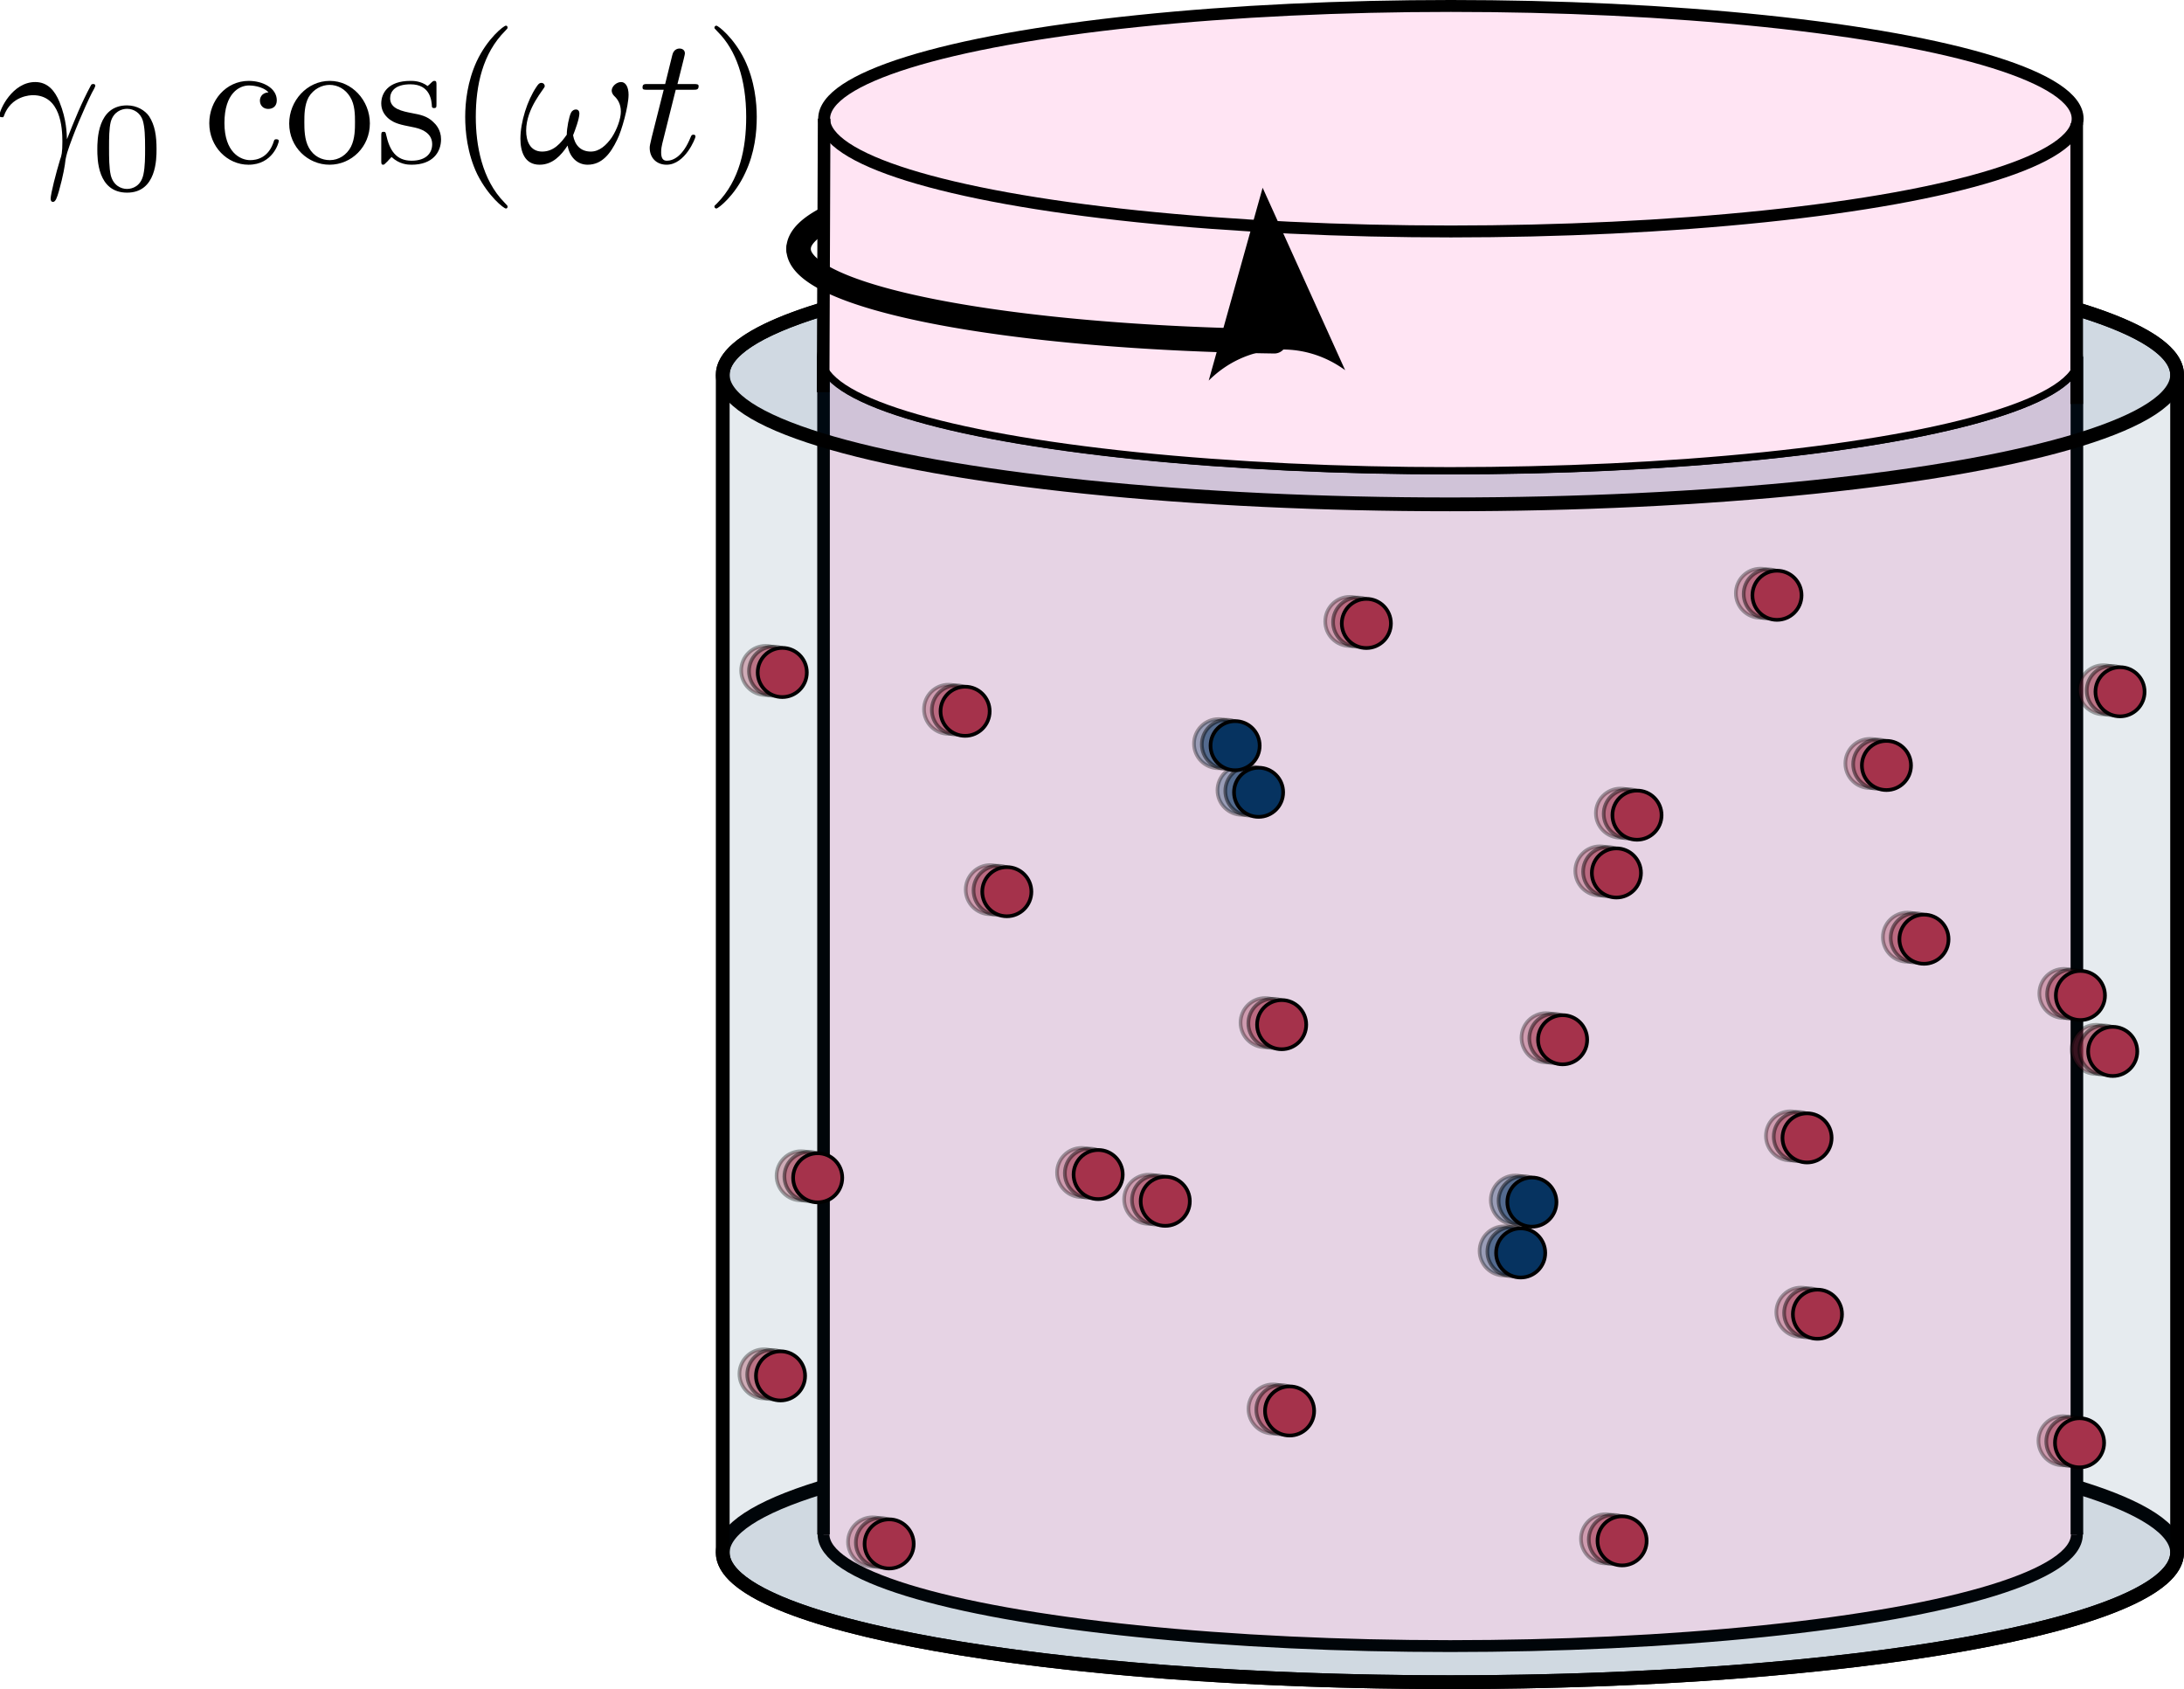 <?xml version="1.0" encoding="UTF-8" standalone="no"?>
<!-- Created with Inkscape (http://www.inkscape.org/) -->

<svg
   width="63.1mm"
   height="48.791mm"
   viewBox="0 0 63.1 48.791"
   version="1.1"
   id="svg1"
   inkscape:version="1.4.1 (1:1.4.1+202503302257+93de688d07)"
   sodipodi:docname="DispositifPine.svg"
   xmlns:inkscape="http://www.inkscape.org/namespaces/inkscape"
   xmlns:sodipodi="http://sodipodi.sourceforge.net/DTD/sodipodi-0.dtd"
   xmlns="http://www.w3.org/2000/svg"
   xmlns:svg="http://www.w3.org/2000/svg">
  <sodipodi:namedview
     id="namedview1"
     pagecolor="#ffffff"
     bordercolor="#666666"
     borderopacity="1.0"
     inkscape:showpageshadow="2"
     inkscape:pageopacity="0.0"
     inkscape:pagecheckerboard="0"
     inkscape:deskcolor="#d1d1d1"
     inkscape:document-units="mm"
     inkscape:zoom="1.6681815"
     inkscape:cx="318.91015"
     inkscape:cy="172.34336"
     inkscape:window-width="1850"
     inkscape:window-height="1016"
     inkscape:window-x="0"
     inkscape:window-y="0"
     inkscape:window-maximized="1"
     inkscape:current-layer="layer1">
    <inkscape:page
       x="0"
       y="0"
       width="63.1"
       height="48.791"
       id="page2"
       margin="0"
       bleed="0" />
  </sodipodi:namedview>
  <defs
     id="defs1">
    <marker
       style="overflow:visible"
       id="ConcaveTriangle-3-3"
       refX="0"
       refY="0"
       orient="auto-start-reverse"
       inkscape:stockid="Concave triangle arrow"
       markerWidth="1"
       markerHeight="1"
       viewBox="0 0 1 1"
       inkscape:isstock="true"
       inkscape:collect="always"
       preserveAspectRatio="xMidYMid">
      <path
         transform="scale(0.7)"
         d="M -2,-4 9,0 -2,4 c 2,-2.33 2,-5.66 0,-8 z"
         style="fill:context-stroke;fill-rule:evenodd;stroke:none"
         id="path10-6-2" />
    </marker>
  </defs>
  <g
     inkscape:label="Calque 1"
     inkscape:groupmode="layer"
     id="layer1"
     transform="translate(-25.622,-11.309)">
    <g
       id="g1"
       transform="translate(-11.42,16.336)">
      <g
         id="g97813"
         transform="matrix(-1,0,0,1,125.256,-24.289)">
        <path
           style="fill:none;stroke:#000000;stroke-width:0.706;stroke-linecap:round;stroke-dasharray:none;stroke-opacity:1"
           id="path1-9-2-6-8-7-1"
           sodipodi:type="arc"
           sodipodi:cx="-50.265404"
           sodipodi:cy="26.451908"
           sodipodi:rx="14.876844"
           sodipodi:ry="2.6758473"
           sodipodi:start="3.1365381"
           sodipodi:end="4.6363304"
           sodipodi:open="true"
           sodipodi:arc-type="arc"
           d="m -65.142,26.465 a 14.877,2.676 0 0 1 13.746,-2.682"
           transform="scale(-1,1)" />
        <g
           id="g82188"
           transform="translate(1.335,-0.43)">
          <ellipse
             style="fill:#063360;fill-opacity:0.095;stroke:#000000;stroke-width:0.398;stroke-linecap:round;stroke-opacity:1"
             id="path1-9-9-5-8"
             cx="44.988"
             cy="64.542"
             rx="21.01"
             ry="3.742" />
          <g
             id="g7"
             transform="matrix(0.644,0,0,0.644,-2.766,17.814)"
             style="fill:#ffe4f3">
            <ellipse
               style="fill:#ffe4f3;stroke:#000000;stroke-width:0.532;stroke-linecap:round;stroke-opacity:1"
               id="path1-5-1"
               cx="74.139"
               cy="71.743"
               rx="28.115"
               ry="5.008" />
            <rect
               style="fill:#ffe4f3;stroke-width:0.532;stroke-linecap:round"
               id="rect7-2"
               width="56.23"
               height="52.827"
               x="46.024"
               y="18.917" />
            <ellipse
               style="fill:#ffe4f3;stroke:#000000;stroke-width:0.532;stroke-linecap:round;stroke-opacity:1"
               id="path1-9"
               cx="74.139"
               cy="18.917"
               rx="28.115"
               ry="5.008" />
            <path
               style="fill:#ffe4f3;stroke:#000000;stroke-width:0.565;stroke-linecap:butt;stroke-linejoin:miter;stroke-dasharray:none;stroke-opacity:1"
               d="m 46.024,18.917 v 52.827"
               id="path7" />
            <path
               style="fill:#ffe4f3;stroke:#000000;stroke-width:0.565;stroke-linecap:butt;stroke-linejoin:miter;stroke-dasharray:none;stroke-opacity:1"
               d="m 102.254,18.917 v 52.827"
               id="path7-3" />
          </g>
          <path
             id="path1-5-1-8"
             style="fill:#063360;fill-opacity:0.099;stroke:#000000;stroke-width:0.398;stroke-linecap:round;stroke-opacity:1"
             d="m 44.988,26.776 c -11.603,8e-6 -21.01,1.675 -21.01,3.742 v 34.024 c 2.89e-4,2.067 9.407,3.742 21.01,3.742 11.603,2.4e-5 21.01,-1.675 21.01,-3.742 -1.1e-4,-9.01e-4 -2.19e-4,-0.002 -3.35e-4,-0.002 v -34.02 l 3.35e-4,-9.66e-4 c -2.9e-4,-2.067 -9.407,-3.742 -21.01,-3.742 z"
             sodipodi:nodetypes="cccccccccc" />
          <ellipse
             style="fill:#063360;fill-opacity:0.096;stroke:#000000;stroke-width:0.398;stroke-linecap:round;stroke-opacity:1"
             id="path1-9-9-5"
             cx="44.988"
             cy="30.519"
             rx="21.01"
             ry="3.742" />
          <g
             id="g1383-1"
             transform="matrix(0.644,0,0,0.644,34.013,-24.931)">
            <circle
               style="opacity:0.337;fill:#a5324b;fill-opacity:1;stroke:#000000;stroke-width:0.165;stroke-linecap:round;stroke-dasharray:none;stroke-opacity:1"
               id="path8-9-0"
               cx="-1.801"
               cy="103.535"
               r="1.102" />
            <circle
               style="opacity:0.337;fill:#a5324b;fill-opacity:1;stroke:#000000;stroke-width:0.165;stroke-linecap:round;stroke-dasharray:none;stroke-opacity:1"
               id="path8-6-7-4"
               cx="12.728"
               cy="115.837"
               r="1.102" />
            <circle
               style="opacity:0.337;fill:#063360;fill-opacity:1;stroke:#000000;stroke-width:0.165;stroke-linecap:round;stroke-dasharray:none;stroke-opacity:1"
               id="path8-3-53-8"
               cx="26.368"
               cy="104.737"
               r="1.102" />
            <circle
               style="opacity:0.337;fill:#a5324b;fill-opacity:1;stroke:#000000;stroke-width:0.165;stroke-linecap:round;stroke-dasharray:none;stroke-opacity:1"
               id="path8-7-8-7"
               cx="9.391"
               cy="105.763"
               r="1.102" />
            <circle
               style="opacity:0.337;fill:#a5324b;fill-opacity:1;stroke:#000000;stroke-width:0.165;stroke-linecap:round;stroke-dasharray:none;stroke-opacity:1"
               id="path8-7-0-83-0"
               cx="-10.503"
               cy="113.851"
               r="1.102" />
            <circle
               style="opacity:0.337;fill:#a5324b;fill-opacity:1;stroke:#000000;stroke-width:0.165;stroke-linecap:round;stroke-dasharray:none;stroke-opacity:1"
               id="path8-7-0-0-1-8"
               cx="1.296"
               cy="128.148"
               r="1.102" />
            <circle
               style="opacity:0.337;fill:#a5324b;fill-opacity:1;stroke:#000000;stroke-width:0.165;stroke-linecap:round;stroke-dasharray:none;stroke-opacity:1"
               id="path8-7-0-0-0-89-6"
               cx="46.148"
               cy="122.03"
               r="1.102" />
            <circle
               style="opacity:0.337;fill:#a5324b;fill-opacity:1;stroke:#000000;stroke-width:0.165;stroke-linecap:round;stroke-dasharray:none;stroke-opacity:1"
               id="path8-7-0-0-0-5-6-2"
               cx="47.737"
               cy="99.363"
               r="1.102" />
            <circle
               style="opacity:0.337;fill:#a5324b;fill-opacity:1;stroke:#000000;stroke-width:0.165;stroke-linecap:round;stroke-dasharray:none;stroke-opacity:1"
               id="path8-7-0-0-0-56-4-4"
               cx="21.533"
               cy="97.164"
               r="1.102" />
            <circle
               style="opacity:0.337;fill:#a5324b;fill-opacity:1;stroke:#000000;stroke-width:0.165;stroke-linecap:round;stroke-dasharray:none;stroke-opacity:1"
               id="path8-7-0-0-0-4-3-7"
               cx="10.06"
               cy="138.313"
               r="1.102" />
            <circle
               style="opacity:0.337;fill:#a5324b;fill-opacity:1;stroke:#000000;stroke-width:0.165;stroke-linecap:round;stroke-dasharray:none;stroke-opacity:1"
               id="path8-7-0-0-0-47-3-9"
               cx="-12.279"
               cy="100.229"
               r="1.102" />
            <circle
               style="opacity:0.337;fill:#a5324b;fill-opacity:1;stroke:#000000;stroke-width:0.165;stroke-linecap:round;stroke-dasharray:none;stroke-opacity:1"
               id="path8-7-0-0-0-0-3-3"
               cx="-3.484"
               cy="111.327"
               r="1.102" />
            <circle
               style="opacity:0.337;fill:#a5324b;fill-opacity:1;stroke:#000000;stroke-width:0.165;stroke-linecap:round;stroke-dasharray:none;stroke-opacity:1"
               id="path8-7-0-0-0-8-8-9"
               cx="30.555"
               cy="123.083"
               r="1.102" />
            <circle
               style="opacity:0.337;fill:#a5324b;fill-opacity:1;stroke:#000000;stroke-width:0.165;stroke-linecap:round;stroke-dasharray:none;stroke-opacity:1"
               id="path8-7-0-0-0-1-6-28"
               cx="37.662"
               cy="109.196"
               r="1.102" />
            <circle
               style="opacity:0.337;fill:#a5324b;fill-opacity:1;stroke:#000000;stroke-width:0.165;stroke-linecap:round;stroke-dasharray:none;stroke-opacity:1"
               id="path8-7-0-0-0-06-0-3"
               cx="42.942"
               cy="138.451"
               r="1.102" />
            <circle
               style="opacity:0.337;fill:#a5324b;fill-opacity:1;stroke:#000000;stroke-width:0.165;stroke-linecap:round;stroke-dasharray:none;stroke-opacity:1"
               id="path8-7-0-0-0-6-4-01"
               cx="24.977"
               cy="132.489"
               r="1.102" />
            <circle
               style="opacity:0.337;fill:#063360;fill-opacity:1;stroke:#000000;stroke-width:0.165;stroke-linecap:round;stroke-dasharray:none;stroke-opacity:1"
               id="path8-7-0-0-0-50-8-7"
               cx="14.609"
               cy="125.399"
               r="1.102" />
            <circle
               style="opacity:0.337;fill:#a5324b;fill-opacity:1;stroke:#000000;stroke-width:0.165;stroke-linecap:round;stroke-dasharray:none;stroke-opacity:1"
               id="path8-7-0-0-0-17-8-89"
               cx="-10.463"
               cy="133.915"
               r="1.102" />
            <circle
               style="opacity:0.337;fill:#a5324b;fill-opacity:1;stroke:#000000;stroke-width:0.165;stroke-linecap:round;stroke-dasharray:none;stroke-opacity:1"
               id="path8-7-0-0-0-2-8-1"
               cx="1.762"
               cy="120.24"
               r="1.102" />
            <circle
               style="opacity:0.337;fill:#a5324b;fill-opacity:1;stroke:#000000;stroke-width:0.165;stroke-linecap:round;stroke-dasharray:none;stroke-opacity:1"
               id="path8-7-0-0-0-61-9-5"
               cx="25.333"
               cy="115.16"
               r="1.102" />
            <circle
               style="opacity:0.337;fill:#a5324b;fill-opacity:1;stroke:#000000;stroke-width:0.165;stroke-linecap:round;stroke-dasharray:none;stroke-opacity:1"
               id="path8-7-0-0-0-9-7-49"
               cx="47.815"
               cy="130.914"
               r="1.102" />
            <circle
               style="opacity:0.337;fill:#a5324b;fill-opacity:1;stroke:#000000;stroke-width:0.165;stroke-linecap:round;stroke-dasharray:none;stroke-opacity:1"
               id="path8-7-0-0-0-7-7-2"
               cx="39.534"
               cy="101.104"
               r="1.102" />
            <circle
               style="opacity:0.337;fill:#a5324b;fill-opacity:1;stroke:#000000;stroke-width:0.165;stroke-linecap:round;stroke-dasharray:none;stroke-opacity:1"
               id="path8-7-0-0-0-59-6-5"
               cx="3.111"
               cy="95.9"
               r="1.102" />
            <circle
               style="opacity:0.337;fill:#a5324b;fill-opacity:1;stroke:#000000;stroke-width:0.165;stroke-linecap:round;stroke-dasharray:none;stroke-opacity:1"
               id="path8-7-0-0-0-73-4-7"
               cx="33.565"
               cy="121.883"
               r="1.102" />
            <circle
               style="opacity:0.337;fill:#a5324b;fill-opacity:1;stroke:#000000;stroke-width:0.165;stroke-linecap:round;stroke-dasharray:none;stroke-opacity:1"
               id="path8-7-0-0-0-3-3-4"
               cx="10.315"
               cy="108.355"
               r="1.102" />
            <circle
               style="opacity:0.337;fill:#a5324b;fill-opacity:1;stroke:#000000;stroke-width:0.165;stroke-linecap:round;stroke-dasharray:none;stroke-opacity:1"
               id="path8-7-0-0-0-12-0-9"
               cx="-11.951"
               cy="116.36"
               r="1.102" />
            <circle
               style="opacity:0.337;fill:#063360;fill-opacity:1;stroke:#000000;stroke-width:0.165;stroke-linecap:round;stroke-dasharray:none;stroke-opacity:1"
               id="path8-7-0-0-0-08-3-94"
               cx="27.421"
               cy="102.647"
               r="1.102" />
            <circle
               style="opacity:0.337;fill:#063360;fill-opacity:1;stroke:#000000;stroke-width:0.165;stroke-linecap:round;stroke-dasharray:none;stroke-opacity:1"
               id="path8-7-0-0-0-96-0-59"
               cx="14.106"
               cy="123.119"
               r="1.102" />
            <circle
               style="opacity:0.468;fill:#a5324b;fill-opacity:1;stroke:#000000;stroke-width:0.165;stroke-linecap:round;stroke-dasharray:none;stroke-opacity:1"
               id="path8-1-3"
               cx="-2.151"
               cy="103.567"
               r="1.102" />
            <circle
               style="opacity:0.468;fill:#a5324b;fill-opacity:1;stroke:#000000;stroke-width:0.165;stroke-linecap:round;stroke-dasharray:none;stroke-opacity:1"
               id="path8-6-1-5"
               cx="12.378"
               cy="115.869"
               r="1.102" />
            <circle
               style="opacity:0.468;fill:#063360;fill-opacity:1;stroke:#000000;stroke-width:0.165;stroke-linecap:round;stroke-dasharray:none;stroke-opacity:1"
               id="path8-3-5-7"
               cx="26.017"
               cy="104.769"
               r="1.102" />
            <circle
               style="opacity:0.468;fill:#a5324b;fill-opacity:1;stroke:#000000;stroke-width:0.165;stroke-linecap:round;stroke-dasharray:none;stroke-opacity:1"
               id="path8-7-9-0"
               cx="9.04"
               cy="105.795"
               r="1.102" />
            <circle
               style="opacity:0.468;fill:#a5324b;fill-opacity:1;stroke:#000000;stroke-width:0.165;stroke-linecap:round;stroke-dasharray:none;stroke-opacity:1"
               id="path8-7-0-8-81"
               cx="-10.853"
               cy="113.883"
               r="1.102" />
            <circle
               style="opacity:0.468;fill:#a5324b;fill-opacity:1;stroke:#000000;stroke-width:0.165;stroke-linecap:round;stroke-dasharray:none;stroke-opacity:1"
               id="path8-7-0-0-4-9"
               cx="0.946"
               cy="128.18"
               r="1.102" />
            <circle
               style="opacity:0.468;fill:#a5324b;fill-opacity:1;stroke:#000000;stroke-width:0.165;stroke-linecap:round;stroke-dasharray:none;stroke-opacity:1"
               id="path8-7-0-0-0-81-9"
               cx="45.797"
               cy="122.061"
               r="1.102" />
            <circle
               style="opacity:0.468;fill:#a5324b;fill-opacity:1;stroke:#000000;stroke-width:0.165;stroke-linecap:round;stroke-dasharray:none;stroke-opacity:1"
               id="path8-7-0-0-0-5-0-7"
               cx="47.386"
               cy="99.395"
               r="1.102" />
            <circle
               style="opacity:0.468;fill:#a5324b;fill-opacity:1;stroke:#000000;stroke-width:0.165;stroke-linecap:round;stroke-dasharray:none;stroke-opacity:1"
               id="path8-7-0-0-0-56-3-8"
               cx="21.182"
               cy="97.196"
               r="1.102" />
            <circle
               style="opacity:0.468;fill:#a5324b;fill-opacity:1;stroke:#000000;stroke-width:0.165;stroke-linecap:round;stroke-dasharray:none;stroke-opacity:1"
               id="path8-7-0-0-0-4-0-25"
               cx="9.709"
               cy="138.345"
               r="1.102" />
            <circle
               style="opacity:0.468;fill:#a5324b;fill-opacity:1;stroke:#000000;stroke-width:0.165;stroke-linecap:round;stroke-dasharray:none;stroke-opacity:1"
               id="path8-7-0-0-0-47-4-3"
               cx="-12.63"
               cy="100.261"
               r="1.102" />
            <circle
               style="opacity:0.468;fill:#a5324b;fill-opacity:1;stroke:#000000;stroke-width:0.165;stroke-linecap:round;stroke-dasharray:none;stroke-opacity:1"
               id="path8-7-0-0-0-0-4-49"
               cx="-3.834"
               cy="111.359"
               r="1.102" />
            <circle
               style="opacity:0.468;fill:#a5324b;fill-opacity:1;stroke:#000000;stroke-width:0.165;stroke-linecap:round;stroke-dasharray:none;stroke-opacity:1"
               id="path8-7-0-0-0-8-4-0"
               cx="30.205"
               cy="123.115"
               r="1.102" />
            <circle
               style="opacity:0.468;fill:#a5324b;fill-opacity:1;stroke:#000000;stroke-width:0.165;stroke-linecap:round;stroke-dasharray:none;stroke-opacity:1"
               id="path8-7-0-0-0-1-4-2"
               cx="37.312"
               cy="109.228"
               r="1.102" />
            <circle
               style="opacity:0.468;fill:#a5324b;fill-opacity:1;stroke:#000000;stroke-width:0.165;stroke-linecap:round;stroke-dasharray:none;stroke-opacity:1"
               id="path8-7-0-0-0-06-7-0"
               cx="42.591"
               cy="138.483"
               r="1.102" />
            <circle
               style="opacity:0.468;fill:#a5324b;fill-opacity:1;stroke:#000000;stroke-width:0.165;stroke-linecap:round;stroke-dasharray:none;stroke-opacity:1"
               id="path8-7-0-0-0-6-6-1"
               cx="24.627"
               cy="132.52"
               r="1.102" />
            <circle
               style="opacity:0.468;fill:#063360;fill-opacity:1;stroke:#000000;stroke-width:0.165;stroke-linecap:round;stroke-dasharray:none;stroke-opacity:1"
               id="path8-7-0-0-0-50-3-9"
               cx="14.259"
               cy="125.431"
               r="1.102" />
            <circle
               style="opacity:0.468;fill:#a5324b;fill-opacity:1;stroke:#000000;stroke-width:0.165;stroke-linecap:round;stroke-dasharray:none;stroke-opacity:1"
               id="path8-7-0-0-0-17-1-6"
               cx="-10.814"
               cy="133.947"
               r="1.102" />
            <circle
               style="opacity:0.468;fill:#a5324b;fill-opacity:1;stroke:#000000;stroke-width:0.165;stroke-linecap:round;stroke-dasharray:none;stroke-opacity:1"
               id="path8-7-0-0-0-2-7-2"
               cx="1.412"
               cy="120.272"
               r="1.102" />
            <circle
               style="opacity:0.468;fill:#a5324b;fill-opacity:1;stroke:#000000;stroke-width:0.165;stroke-linecap:round;stroke-dasharray:none;stroke-opacity:1"
               id="path8-7-0-0-0-61-5-1"
               cx="24.983"
               cy="115.192"
               r="1.102" />
            <circle
               style="opacity:0.468;fill:#a5324b;fill-opacity:1;stroke:#000000;stroke-width:0.165;stroke-linecap:round;stroke-dasharray:none;stroke-opacity:1"
               id="path8-7-0-0-0-9-9-2"
               cx="47.465"
               cy="130.946"
               r="1.102" />
            <circle
               style="opacity:0.468;fill:#a5324b;fill-opacity:1;stroke:#000000;stroke-width:0.165;stroke-linecap:round;stroke-dasharray:none;stroke-opacity:1"
               id="path8-7-0-0-0-7-6-0"
               cx="39.183"
               cy="101.135"
               r="1.102" />
            <circle
               style="opacity:0.468;fill:#a5324b;fill-opacity:1;stroke:#000000;stroke-width:0.165;stroke-linecap:round;stroke-dasharray:none;stroke-opacity:1"
               id="path8-7-0-0-0-59-2-7"
               cx="2.761"
               cy="95.932"
               r="1.102" />
            <circle
               style="opacity:0.468;fill:#a5324b;fill-opacity:1;stroke:#000000;stroke-width:0.165;stroke-linecap:round;stroke-dasharray:none;stroke-opacity:1"
               id="path8-7-0-0-0-73-1-3"
               cx="33.215"
               cy="121.915"
               r="1.102" />
            <circle
               style="opacity:0.468;fill:#a5324b;fill-opacity:1;stroke:#000000;stroke-width:0.165;stroke-linecap:round;stroke-dasharray:none;stroke-opacity:1"
               id="path8-7-0-0-0-3-7-1"
               cx="9.964"
               cy="108.387"
               r="1.102" />
            <circle
               style="opacity:0.468;fill:#a5324b;fill-opacity:1;stroke:#000000;stroke-width:0.165;stroke-linecap:round;stroke-dasharray:none;stroke-opacity:1"
               id="path8-7-0-0-0-12-8-1"
               cx="-12.302"
               cy="116.392"
               r="1.102" />
            <circle
               style="opacity:0.468;fill:#063360;fill-opacity:1;stroke:#000000;stroke-width:0.165;stroke-linecap:round;stroke-dasharray:none;stroke-opacity:1"
               id="path8-7-0-0-0-08-5-9"
               cx="27.07"
               cy="102.679"
               r="1.102" />
            <circle
               style="opacity:0.468;fill:#063360;fill-opacity:1;stroke:#000000;stroke-width:0.165;stroke-linecap:round;stroke-dasharray:none;stroke-opacity:1"
               id="path8-7-0-0-0-96-7-0"
               cx="13.756"
               cy="123.151"
               r="1.102" />
            <circle
               style="fill:#a5324b;fill-opacity:1;stroke:#000000;stroke-width:0.165;stroke-linecap:round;stroke-dasharray:none;stroke-opacity:1"
               id="path8-5"
               cx="-2.542"
               cy="103.625"
               r="1.102" />
            <circle
               style="fill:#a5324b;fill-opacity:1;stroke:#000000;stroke-width:0.165;stroke-linecap:round;stroke-dasharray:none;stroke-opacity:1"
               id="path8-6-6"
               cx="11.986"
               cy="115.928"
               r="1.102" />
            <circle
               style="fill:#063360;fill-opacity:1;stroke:#000000;stroke-width:0.165;stroke-linecap:round;stroke-dasharray:none;stroke-opacity:1"
               id="path8-3-7"
               cx="25.626"
               cy="104.828"
               r="1.102" />
            <circle
               style="fill:#a5324b;fill-opacity:1;stroke:#000000;stroke-width:0.165;stroke-linecap:round;stroke-dasharray:none;stroke-opacity:1"
               id="path8-7-7"
               cx="8.649"
               cy="105.854"
               r="1.102" />
            <circle
               style="fill:#a5324b;fill-opacity:1;stroke:#000000;stroke-width:0.165;stroke-linecap:round;stroke-dasharray:none;stroke-opacity:1"
               id="path8-7-0-40"
               cx="-11.244"
               cy="113.942"
               r="1.102" />
            <circle
               style="fill:#a5324b;fill-opacity:1;stroke:#000000;stroke-width:0.165;stroke-linecap:round;stroke-dasharray:none;stroke-opacity:1"
               id="path8-7-0-0-6"
               cx="0.554"
               cy="128.239"
               r="1.102" />
            <circle
               style="fill:#a5324b;fill-opacity:1;stroke:#000000;stroke-width:0.165;stroke-linecap:round;stroke-dasharray:none;stroke-opacity:1"
               id="path8-7-0-0-0-474"
               cx="45.406"
               cy="122.12"
               r="1.102" />
            <circle
               style="fill:#a5324b;fill-opacity:1;stroke:#000000;stroke-width:0.165;stroke-linecap:round;stroke-dasharray:none;stroke-opacity:1"
               id="path8-7-0-0-0-5-8"
               cx="46.995"
               cy="99.454"
               r="1.102" />
            <circle
               style="fill:#a5324b;fill-opacity:1;stroke:#000000;stroke-width:0.165;stroke-linecap:round;stroke-dasharray:none;stroke-opacity:1"
               id="path8-7-0-0-0-56-5"
               cx="20.791"
               cy="97.255"
               r="1.102" />
            <circle
               style="fill:#a5324b;fill-opacity:1;stroke:#000000;stroke-width:0.165;stroke-linecap:round;stroke-dasharray:none;stroke-opacity:1"
               id="path8-7-0-0-0-4-8"
               cx="9.318"
               cy="138.404"
               r="1.102" />
            <circle
               style="fill:#a5324b;fill-opacity:1;stroke:#000000;stroke-width:0.165;stroke-linecap:round;stroke-dasharray:none;stroke-opacity:1"
               id="path8-7-0-0-0-47-2"
               cx="-13.021"
               cy="100.32"
               r="1.102" />
            <circle
               style="fill:#a5324b;fill-opacity:1;stroke:#000000;stroke-width:0.165;stroke-linecap:round;stroke-dasharray:none;stroke-opacity:1"
               id="path8-7-0-0-0-0-60"
               cx="-4.226"
               cy="111.418"
               r="1.102" />
            <circle
               style="fill:#a5324b;fill-opacity:1;stroke:#000000;stroke-width:0.165;stroke-linecap:round;stroke-dasharray:none;stroke-opacity:1"
               id="path8-7-0-0-0-8-66"
               cx="29.813"
               cy="123.173"
               r="1.102" />
            <circle
               style="fill:#a5324b;fill-opacity:1;stroke:#000000;stroke-width:0.165;stroke-linecap:round;stroke-dasharray:none;stroke-opacity:1"
               id="path8-7-0-0-0-1-46"
               cx="36.921"
               cy="109.287"
               r="1.102" />
            <circle
               style="fill:#a5324b;fill-opacity:1;stroke:#000000;stroke-width:0.165;stroke-linecap:round;stroke-dasharray:none;stroke-opacity:1"
               id="path8-7-0-0-0-06-2"
               cx="42.2"
               cy="138.542"
               r="1.102" />
            <circle
               style="fill:#a5324b;fill-opacity:1;stroke:#000000;stroke-width:0.165;stroke-linecap:round;stroke-dasharray:none;stroke-opacity:1"
               id="path8-7-0-0-0-6-8"
               cx="24.235"
               cy="132.579"
               r="1.102" />
            <circle
               style="fill:#063360;fill-opacity:1;stroke:#000000;stroke-width:0.165;stroke-linecap:round;stroke-dasharray:none;stroke-opacity:1"
               id="path8-7-0-0-0-50-9"
               cx="13.868"
               cy="125.49"
               r="1.102" />
            <circle
               style="fill:#a5324b;fill-opacity:1;stroke:#000000;stroke-width:0.165;stroke-linecap:round;stroke-dasharray:none;stroke-opacity:1"
               id="path8-7-0-0-0-17-6"
               cx="-11.205"
               cy="134.006"
               r="1.102" />
            <circle
               style="fill:#a5324b;fill-opacity:1;stroke:#000000;stroke-width:0.165;stroke-linecap:round;stroke-dasharray:none;stroke-opacity:1"
               id="path8-7-0-0-0-2-0"
               cx="1.02"
               cy="120.33"
               r="1.102" />
            <circle
               style="fill:#a5324b;fill-opacity:1;stroke:#000000;stroke-width:0.165;stroke-linecap:round;stroke-dasharray:none;stroke-opacity:1"
               id="path8-7-0-0-0-61-7"
               cx="24.591"
               cy="115.251"
               r="1.102" />
            <circle
               style="fill:#a5324b;fill-opacity:1;stroke:#000000;stroke-width:0.165;stroke-linecap:round;stroke-dasharray:none;stroke-opacity:1"
               id="path8-7-0-0-0-9-0"
               cx="47.073"
               cy="131.005"
               r="1.102" />
            <circle
               style="fill:#a5324b;fill-opacity:1;stroke:#000000;stroke-width:0.165;stroke-linecap:round;stroke-dasharray:none;stroke-opacity:1"
               id="path8-7-0-0-0-7-1"
               cx="38.792"
               cy="101.194"
               r="1.102" />
            <circle
               style="fill:#a5324b;fill-opacity:1;stroke:#000000;stroke-width:0.165;stroke-linecap:round;stroke-dasharray:none;stroke-opacity:1"
               id="path8-7-0-0-0-59-0"
               cx="2.369"
               cy="95.991"
               r="1.102" />
            <circle
               style="fill:#a5324b;fill-opacity:1;stroke:#000000;stroke-width:0.165;stroke-linecap:round;stroke-dasharray:none;stroke-opacity:1"
               id="path8-7-0-0-0-73-13"
               cx="32.823"
               cy="121.974"
               r="1.102" />
            <circle
               style="fill:#a5324b;fill-opacity:1;stroke:#000000;stroke-width:0.165;stroke-linecap:round;stroke-dasharray:none;stroke-opacity:1"
               id="path8-7-0-0-0-3-77"
               cx="9.573"
               cy="108.446"
               r="1.102" />
            <circle
               style="fill:#a5324b;fill-opacity:1;stroke:#000000;stroke-width:0.165;stroke-linecap:round;stroke-dasharray:none;stroke-opacity:1"
               id="path8-7-0-0-0-12-2"
               cx="-12.693"
               cy="116.451"
               r="1.102" />
            <circle
               style="fill:#063360;fill-opacity:1;stroke:#000000;stroke-width:0.165;stroke-linecap:round;stroke-dasharray:none;stroke-opacity:1"
               id="path8-7-0-0-0-08-6"
               cx="26.679"
               cy="102.738"
               r="1.102" />
            <circle
               style="fill:#063360;fill-opacity:1;stroke:#000000;stroke-width:0.165;stroke-linecap:round;stroke-dasharray:none;stroke-opacity:1"
               id="path8-7-0-0-0-96-4"
               cx="13.364"
               cy="123.21"
               r="1.102" />
          </g>
          <ellipse
             style="fill:#a5324b;stroke:#000000;stroke-width:0.343;stroke-linecap:round;stroke-opacity:1"
             id="path1-5-1-6"
             cx="44.988"
             cy="29.999"
             rx="18.109"
             ry="3.226" />
          <ellipse
             style="fill:#ffe4f3;stroke:#000000;stroke-width:0.085;stroke-linecap:round;stroke-dasharray:none;stroke-opacity:1"
             id="path1-5-1-6-2"
             cx="44.988"
             cy="30.002"
             rx="18.109"
             ry="3.226" />
          <rect
             style="fill:#ffe4f3;stroke-width:0.152;stroke-linecap:round"
             id="rect7-2-9"
             width="36.218"
             height="6.737"
             x="26.879"
             y="23.261" />
          <ellipse
             style="fill:#ffe4f3;stroke:#000000;stroke-width:0.344;stroke-linecap:round;stroke-opacity:1"
             id="path1-9-2"
             cx="44.96"
             cy="23.121"
             rx="18.108"
             ry="3.257" />
          <path
             style="fill:none;stroke:#000000;stroke-width:0.364;stroke-linecap:butt;stroke-linejoin:miter;stroke-dasharray:none;stroke-opacity:1"
             d="m 26.879,23.261 -1e-6,8.101"
             id="path7-2"
             sodipodi:nodetypes="cc" />
          <path
             style="fill:none;stroke:#000000;stroke-width:0.364;stroke-linecap:butt;stroke-linejoin:miter;stroke-dasharray:none;stroke-opacity:1"
             d="m 63.068,23.121 0.03,7.9"
             id="path7-3-4"
             sodipodi:nodetypes="cc" />
        </g>
        <path
           style="fill:none;stroke:#000000;stroke-width:0.706;stroke-linecap:round;stroke-dasharray:none;stroke-opacity:1;marker-end:url(#ConcaveTriangle-3-3)"
           id="path1-9-2-6-4-1-5"
           sodipodi:type="arc"
           sodipodi:cx="-50.265404"
           sodipodi:cy="-26.451908"
           sodipodi:rx="14.876844"
           sodipodi:ry="2.6758473"
           sodipodi:start="3.1365381"
           sodipodi:end="4.6363304"
           sodipodi:open="true"
           sodipodi:arc-type="arc"
           d="m -65.142,-26.438 a 14.877,2.676 0 0 1 13.746,-2.682"
           transform="scale(-1)" />
      </g>
      <g
         inkscape:label=""
         transform="translate(37.042,-4.273)"
         id="g96485">
        <g
           id="g96483"
           transform="matrix(0.529,0,0,0.529,-48.735,-39.412)">
          <g
             style="fill:#000000;fill-opacity:1"
             id="g44">
            <g
               id="use42"
               transform="translate(91.925,81.963)">
              <path
                 style="stroke:none"
                 d="M 0.406,-2.531 C 0.797,-3.672 1.891,-3.688 2,-3.688 c 1.5,0 1.609,1.75 1.609,2.531 0,0.609 -0.047,0.781 -0.125,0.984 -0.219,0.719 -0.516,1.875 -0.516,2.141 0,0.109 0.047,0.172 0.125,0.172 0.141,0 0.219,-0.219 0.328,-0.594 C 3.656,0.703 3.75,0.141 3.781,-0.172 c 0.031,-0.125 0.047,-0.25 0.094,-0.391 0.312,-0.984 0.953,-2.469 1.344,-3.25 0.078,-0.125 0.188,-0.344 0.188,-0.391 0,-0.094 -0.094,-0.094 -0.109,-0.094 -0.031,0 -0.094,0 -0.125,0.062 C 4.656,-3.281 4.25,-2.281 3.859,-1.281 3.844,-1.578 3.844,-2.344 3.453,-3.312 3.203,-3.922 2.812,-4.406 2.125,-4.406 c -1.25,0 -1.953,1.516 -1.953,1.828 0,0.094 0.094,0.094 0.203,0.094 z m 0,0"
                 id="path77" />
            </g>
          </g>
          <g
             style="fill:#000000;fill-opacity:1"
             id="g48">
            <g
               id="use46"
               transform="translate(97.083,83.457)">
              <path
                 style="stroke:none"
                 d="M 3.594,-2.219 C 3.594,-2.984 3.5,-3.547 3.188,-4.031 2.969,-4.344 2.531,-4.625 1.984,-4.625 c -1.625,0 -1.625,1.906 -1.625,2.406 0,0.5 0,2.359 1.625,2.359 1.609,0 1.609,-1.859 1.609,-2.359 z M 1.984,-0.062 c -0.328,0 -0.75,-0.188 -0.891,-0.75 C 1,-1.219 1,-1.797 1,-2.312 1,-2.828 1,-3.359 1.094,-3.734 1.25,-4.281 1.688,-4.438 1.984,-4.438 c 0.375,0 0.734,0.234 0.859,0.641 0.109,0.375 0.125,0.875 0.125,1.484 0,0.516 0,1.031 -0.094,1.469 -0.141,0.641 -0.609,0.781 -0.891,0.781 z m 0,0"
                 id="path81" />
            </g>
          </g>
          <g
             style="fill:#000000;fill-opacity:1"
             id="g58">
            <g
               id="use50"
               transform="translate(103.213,81.963)">
              <path
                 style="stroke:none"
                 d="m 1.172,-2.172 c 0,-1.625 0.812,-2.047 1.344,-2.047 0.094,0 0.719,0.016 1.062,0.375 -0.406,0.031 -0.469,0.328 -0.469,0.453 0,0.266 0.188,0.453 0.453,0.453 0.266,0 0.469,-0.156 0.469,-0.469 0,-0.672 -0.766,-1.062 -1.531,-1.062 -1.25,0 -2.156,1.078 -2.156,2.312 0,1.281 0.984,2.266 2.141,2.266 1.328,0 1.656,-1.203 1.656,-1.297 0,-0.094 -0.109,-0.094 -0.141,-0.094 -0.078,0 -0.109,0.031 -0.125,0.094 -0.281,0.922 -0.938,1.047 -1.297,1.047 -0.531,0 -1.406,-0.422 -1.406,-2.031 z m 0,0"
                 id="path85" />
            </g>
            <g
               id="use52"
               transform="translate(107.64,81.963)">
              <path
                 style="stroke:none"
                 d="M 4.688,-2.141 C 4.688,-3.406 3.703,-4.469 2.5,-4.469 c -1.25,0 -2.219,1.094 -2.219,2.328 0,1.297 1.031,2.25 2.203,2.25 1.203,0 2.203,-0.984 2.203,-2.25 z m -2.188,2 c -0.438,0 -0.875,-0.203 -1.141,-0.672 -0.25,-0.438 -0.25,-1.047 -0.25,-1.406 0,-0.391 0,-0.922 0.234,-1.359 C 1.609,-4.031 2.078,-4.25 2.484,-4.25 c 0.438,0 0.859,0.219 1.125,0.656 0.266,0.422 0.266,1 0.266,1.375 0,0.359 0,0.906 -0.219,1.344 C 3.422,-0.422 2.984,-0.141 2.5,-0.141 Z m 0,0"
                 id="path89" />
            </g>
            <g
               id="use54"
               transform="translate(112.622,81.963)">
              <path
                 style="stroke:none"
                 d="m 2.078,-1.938 c 0.219,0.047 1.031,0.203 1.031,0.922 0,0.5 -0.344,0.906 -1.125,0.906 -0.844,0 -1.203,-0.562 -1.391,-1.422 C 0.562,-1.656 0.562,-1.688 0.453,-1.688 c -0.125,0 -0.125,0.062 -0.125,0.234 V -0.125 c 0,0.172 0,0.234 0.109,0.234 0.047,0 0.062,-0.016 0.25,-0.203 0.016,-0.016 0.016,-0.031 0.203,-0.219 0.438,0.406 0.891,0.422 1.094,0.422 1.141,0 1.609,-0.672 1.609,-1.391 0,-0.516 -0.297,-0.828 -0.422,-0.938 C 2.844,-2.547 2.453,-2.625 2.031,-2.703 1.469,-2.812 0.812,-2.938 0.812,-3.516 c 0,-0.359 0.25,-0.766 1.109,-0.766 1.094,0 1.156,0.906 1.172,1.203 0,0.094 0.094,0.094 0.109,0.094 0.141,0 0.141,-0.047 0.141,-0.234 v -1.016 c 0,-0.156 0,-0.234 -0.109,-0.234 -0.047,0 -0.078,0 -0.203,0.125 -0.031,0.031 -0.125,0.125 -0.172,0.156 -0.375,-0.281 -0.781,-0.281 -0.938,-0.281 -1.219,0 -1.594,0.672 -1.594,1.234 0,0.344 0.156,0.625 0.422,0.844 0.328,0.25 0.609,0.312 1.328,0.453 z m 0,0"
                 id="path93" />
            </g>
            <g
               id="use56"
               transform="translate(116.551,81.963)">
              <path
                 style="stroke:none"
                 d="m 3.297,2.391 c 0,-0.031 0,-0.047 -0.172,-0.219 C 1.891,0.922 1.562,-0.969 1.562,-2.5 c 0,-1.734 0.375,-3.469 1.609,-4.703 0.125,-0.125 0.125,-0.141 0.125,-0.172 0,-0.078 -0.031,-0.109 -0.094,-0.109 -0.109,0 -1,0.688 -1.594,1.953 -0.5,1.094 -0.625,2.203 -0.625,3.031 0,0.781 0.109,1.984 0.656,3.125 C 2.25,1.844 3.094,2.5 3.203,2.5 c 0.062,0 0.094,-0.031 0.094,-0.109 z m 0,0"
                 id="path97" />
            </g>
          </g>
          <g
             style="fill:#000000;fill-opacity:1"
             id="g62">
            <g
               id="use60"
               transform="translate(120.426,81.963)">
              <path
                 style="stroke:none"
                 d="m 6.031,-3.703 c 0,-0.453 -0.172,-0.703 -0.406,-0.703 -0.25,0 -0.516,0.234 -0.516,0.469 0,0.094 0.047,0.203 0.141,0.297 0.172,0.156 0.359,0.422 0.359,0.844 0,0.391 -0.203,0.969 -0.5,1.422 C 4.812,-0.953 4.438,-0.609 3.969,-0.609 3.406,-0.609 3.094,-0.969 3,-1.5 c 0.109,-0.266 0.344,-0.906 0.344,-1.188 0,-0.109 -0.047,-0.219 -0.188,-0.219 -0.078,0 -0.188,0.031 -0.266,0.172 C 2.781,-2.531 2.656,-1.891 2.656,-1.531 2.328,-1.062 1.938,-0.609 1.312,-0.609 c -0.672,0 -0.875,-0.594 -0.875,-1.141 0,-1.25 1.016,-2.297 1.016,-2.422 0,-0.109 -0.078,-0.188 -0.188,-0.188 -0.125,0 -0.203,0.125 -0.266,0.219 -0.5,0.734 -0.875,1.922 -0.875,2.828 0,0.688 0.219,1.422 1.047,1.422 0.703,0 1.172,-0.5 1.531,-1.047 0.094,0.578 0.484,1.047 1.094,1.047 0.781,0 1.25,-0.609 1.609,-1.359 0.25,-0.484 0.625,-1.844 0.625,-2.453 z m 0,0"
                 id="path101" />
            </g>
          </g>
          <g
             style="fill:#000000;fill-opacity:1"
             id="g66">
            <g
               id="use64"
               transform="translate(126.986,81.963)">
              <path
                 style="stroke:none"
                 d="m 2.047,-3.984 h 0.938 c 0.203,0 0.312,0 0.312,-0.203 0,-0.109 -0.109,-0.109 -0.281,-0.109 h -0.875 C 2.5,-5.719 2.547,-5.906 2.547,-5.969 c 0,-0.172 -0.125,-0.266 -0.297,-0.266 -0.031,0 -0.312,0 -0.391,0.359 L 1.469,-4.297 h -0.938 c -0.203,0 -0.297,0 -0.297,0.188 0,0.125 0.078,0.125 0.281,0.125 h 0.875 C 0.672,-1.156 0.625,-0.984 0.625,-0.812 0.625,-0.266 1,0.109 1.547,0.109 2.562,0.109 3.125,-1.344 3.125,-1.422 3.125,-1.531 3.047,-1.531 3.016,-1.531 2.922,-1.531 2.906,-1.5 2.859,-1.391 2.438,-0.344 1.906,-0.109 1.562,-0.109 c -0.203,0 -0.312,-0.125 -0.312,-0.453 0,-0.25 0.031,-0.312 0.062,-0.484 z m 0,0"
                 id="path105" />
            </g>
          </g>
          <g
             style="fill:#000000;fill-opacity:1"
             id="g70">
            <g
               id="use68"
               transform="translate(130.583,81.963)">
              <path
                 style="stroke:none"
                 d="m 2.875,-2.5 c 0,-0.766 -0.109,-1.969 -0.656,-3.109 -0.594,-1.219 -1.453,-1.875 -1.547,-1.875 -0.062,0 -0.109,0.047 -0.109,0.109 0,0.031 0,0.047 0.188,0.234 0.984,0.984 1.547,2.562 1.547,4.641 0,1.719 -0.359,3.469 -1.594,4.719 C 0.562,2.344 0.562,2.359 0.562,2.391 0.562,2.453 0.609,2.5 0.672,2.5 0.766,2.5 1.672,1.812 2.25,0.547 2.766,-0.547 2.875,-1.656 2.875,-2.5 Z m 0,0"
                 id="path109" />
            </g>
          </g>
        </g>
      </g>
    </g>
  </g>
</svg>
